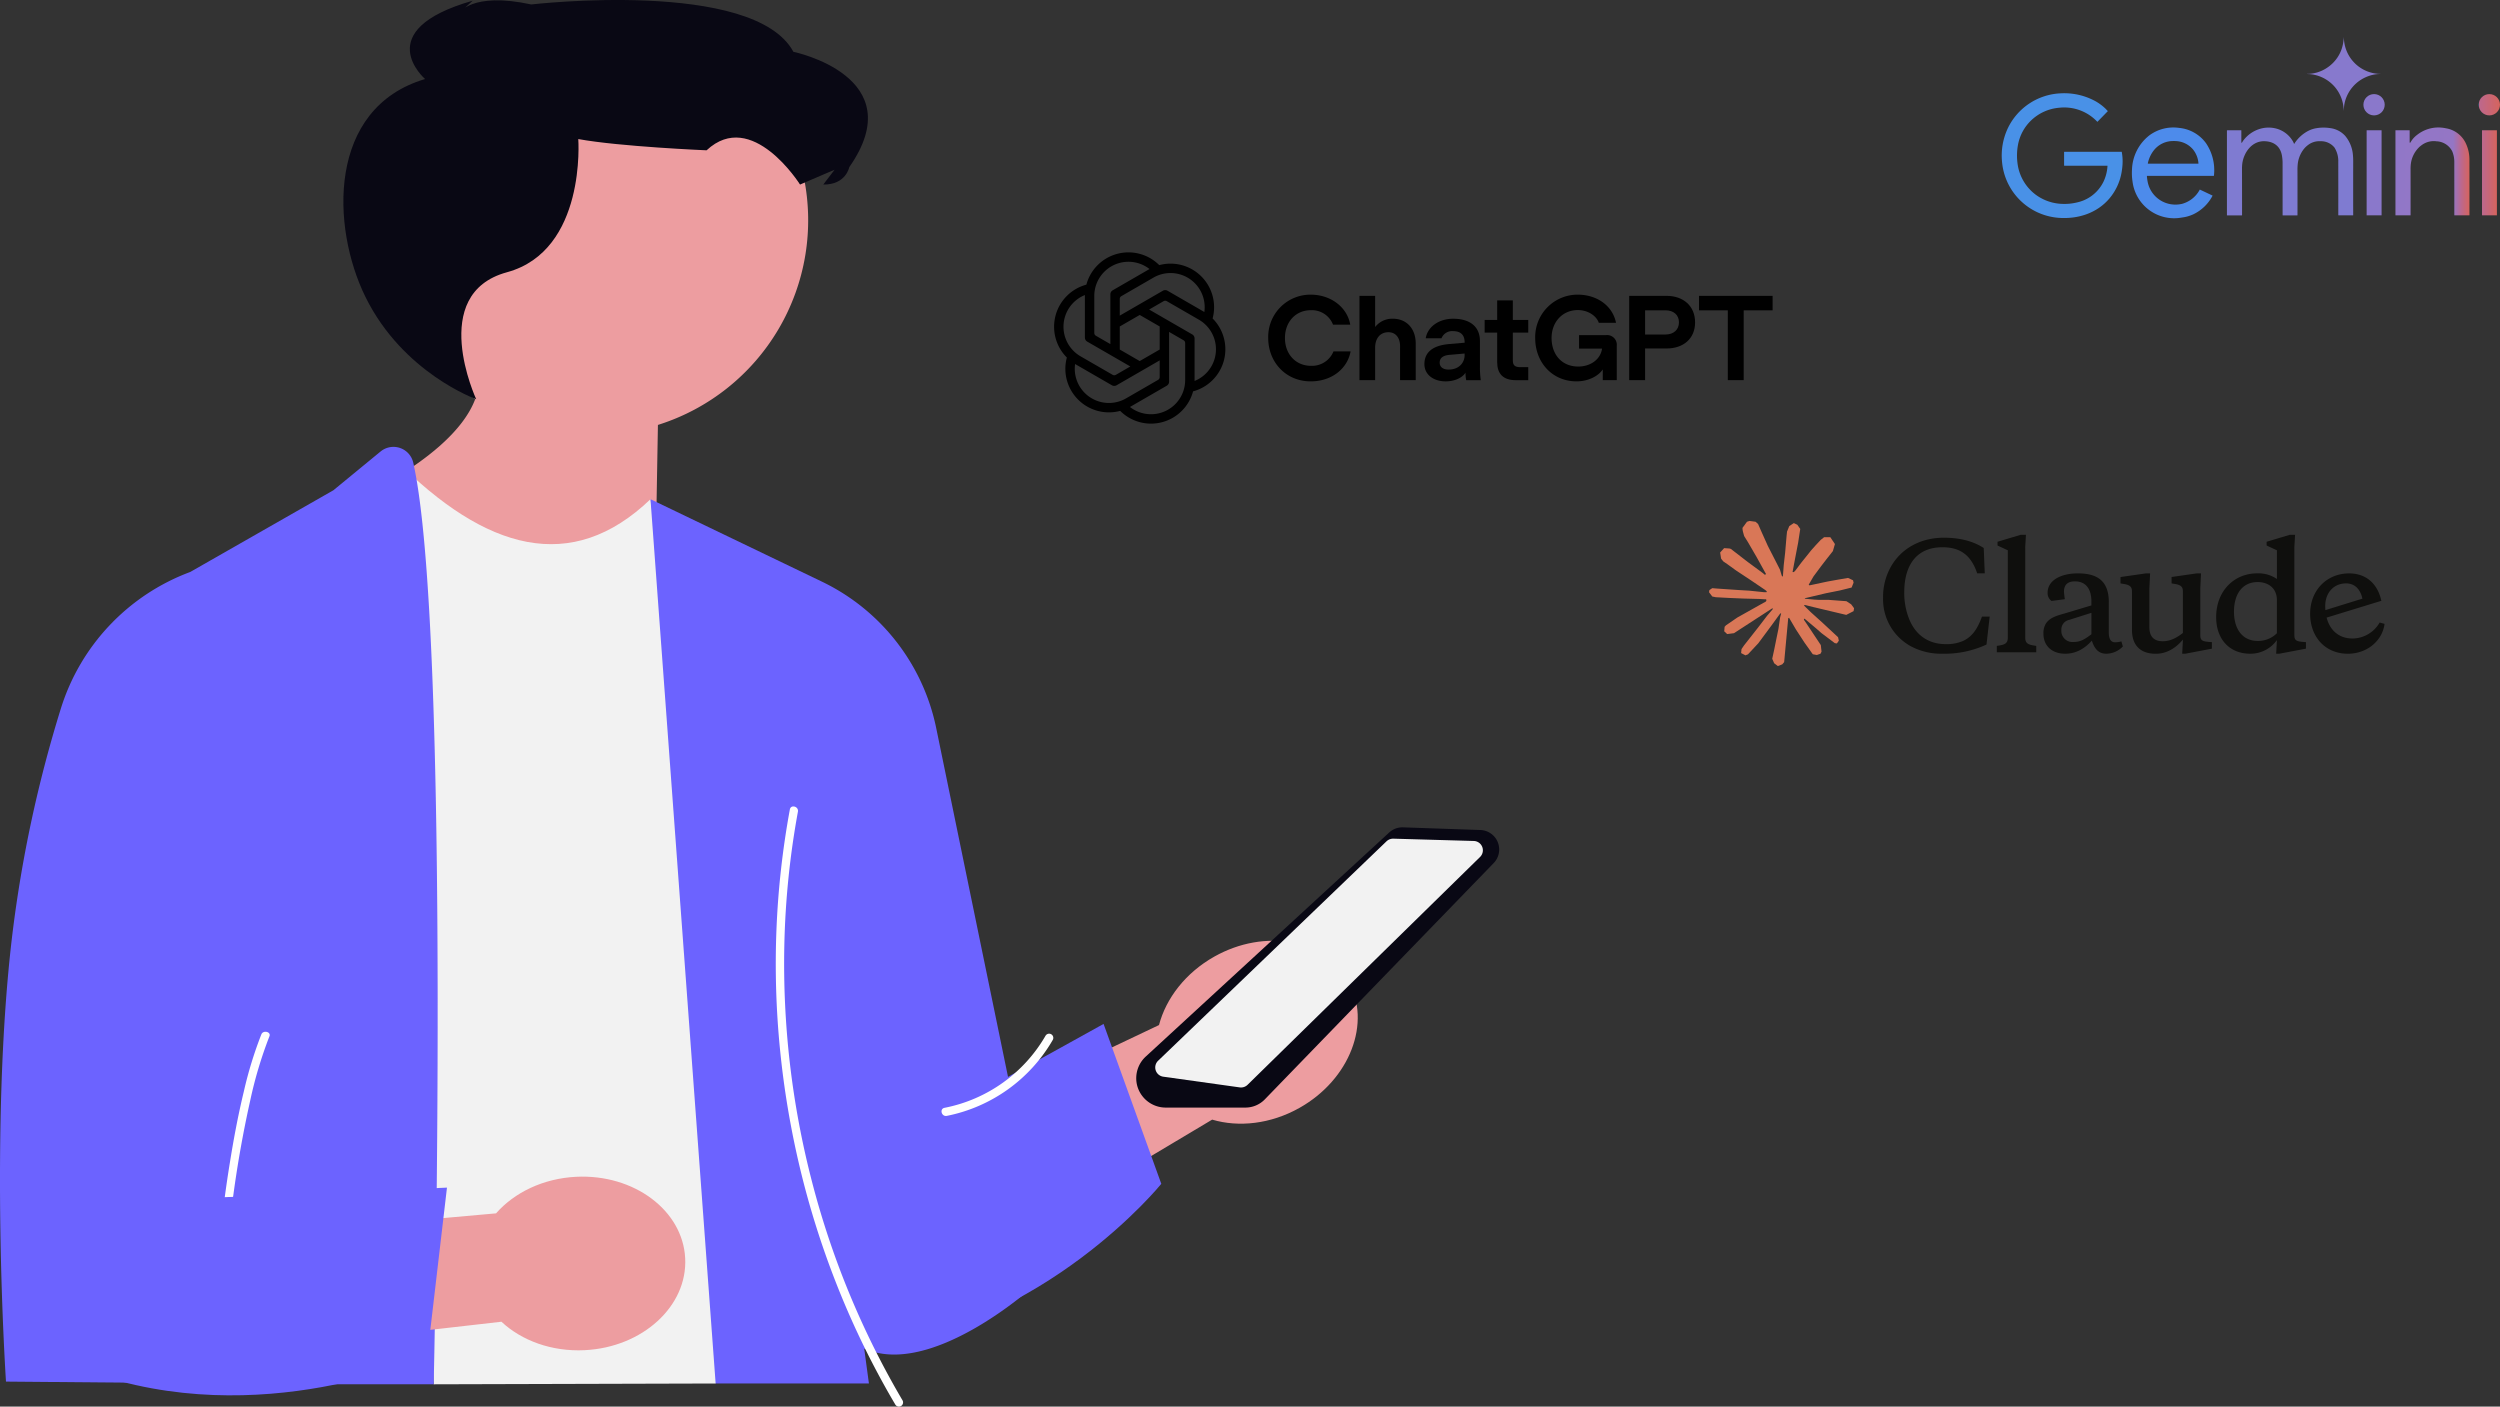 <svg xmlns="http://www.w3.org/2000/svg" xmlns:xlink="http://www.w3.org/1999/xlink" width="800" height="450.122" viewBox="0 0 800 450.122" role="img" artist="Katerina Limpitsouni" source="https://undraw.co/"><rect x="0" y="0" width="800" height="450.122" fill="#333333" stroke="none"/><defs><linearGradient id="a-14" y1="0.5" x2="1" y2="0.5" gradientUnits="objectBoundingBox"><stop offset="0" stop-color="#439ddf"/><stop offset="0" stop-color="#4f87ed"/><stop offset="0" stop-color="#9476c5"/><stop offset="0" stop-color="#bc688e"/><stop offset="1" stop-color="#d6645d"/></linearGradient><linearGradient id="b-15" y1="0.5" x2="1" y2="0.5" gradientUnits="objectBoundingBox"><stop offset="0" stop-color="#439ddf"/><stop offset="0" stop-color="#4f87ed"/><stop offset="0" stop-color="#9177c7"/><stop offset="0.781" stop-color="#9476c5"/><stop offset="0.888" stop-color="#bc688e"/><stop offset="1" stop-color="#d6645d"/></linearGradient><clipPath id="d-13"><rect width="230.509" height="55.001" fill="#fff"/></clipPath></defs><g transform="translate(-633.001 -366.421)"><path d="M186.973,73.262a68.641,68.641,0,1,1,89.2,65.5l-2.3,132.1L168.97,167.313s40.907-15.839,48.744-36.827a68.566,68.566,0,0,1-30.74-57.224Z" transform="translate(567.362 363.636)" fill="#ed9da0"/><path d="M218.819,130.3s-23.42-8.341-35.425-32.7c-11.028-22.379-12.237-60.491,19.075-69.749,0,0-18.039-15.575,15.219-25.068l-4.424,4.082s3.9-7.051,23.182-2.881c0,0,71.237-8.3,83.881,15.158,0,0,38.234,7.835,17.873,36.92,0,0-1.057,5.66-8.318,5.553l3.63-4.748L322.45,61.615s-15.386-24.506-29.907-10.956c0,0-27.772-1.169-41.056-3.6,0,0,2.666,35.675-22.828,42.623s-9.84,40.616-9.84,40.616Z" transform="translate(566.563 363.861)" fill="#090814"/><path d="M471.668,397.548,346.21,472.388l-10.432-48.624,118.871-56.475c2.251-8.548,8.477-16.718,17.711-21.91,16.157-9.086,35.35-5.612,42.87,7.758s.518,31.576-15.639,40.662c-9.234,5.193-19.451,6.267-27.922,3.752Z" transform="translate(549.231 327.151)" fill="#ed9da0"/><path d="M495.923,389.271H470.369a9.453,9.453,0,0,1-9.183-7.4h0a9.432,9.432,0,0,1,2.819-8.914l77.921-71.717a6.221,6.221,0,0,1,4.437-1.643l24.737.853a6.236,6.236,0,0,1,4.264,10.57l-73.25,75.628A8.663,8.663,0,0,1,495.923,389.271Z" transform="translate(535.624 331.576)" fill="#090814"/><path d="M194.983,167.618c28.915,29.055,56.379,36.854,81.638,12.629L312.305,441.72l-14.836,21.5-90.229.257Z" transform="translate(564.535 345.921)" fill="#f2f2f2"/><path d="M174.807,164.488l-15.088,12.4-45.806,26.144a68.257,68.257,0,0,0-41.386,43.658,411.18,411.18,0,0,0-15.51,72.094c-7.529,61.817-2.061,143.328-2.061,143.328l69.64.605-3.027-40.876-11.2-101.136.3,142.262h81.152s5.553-241.285-6.548-294.942a6.493,6.493,0,0,0-10.458-3.538Z" transform="translate(579.963 346.422)" fill="#6c63ff"/><path d="M286.579,181.787l54.871,26.385A66.921,66.921,0,0,1,378,254.986l22.993,111.67L408.5,434.2s-32.324,28.949-53.537,19.349l1.514,11.2H307.427Z" transform="translate(554.578 344.38)" fill="#6c63ff"/><path d="M375.413,405.9l64.492-35.729,18.47,51.17S421.3,467.28,363.3,474.03L375.413,405.9Z" transform="translate(546.24 323.905)" fill="#6c63ff"/><path d="M495.241,383.282a3.033,3.033,0,0,1-.409-.029l-24.464-3.425a2.983,2.983,0,0,1-1.654-5.106l73.1-70.23a3.1,3.1,0,0,1,2.151-.832l25.776.74a2.983,2.983,0,0,1,2,5.113l-74.407,72.918a3.013,3.013,0,0,1-2.093.852Z" transform="translate(534.884 331.134)" fill="#f2f2f2"/><path d="M372.158,482.21a272.333,272.333,0,0,1-29.123-70.477,277.654,277.654,0,0,1-8.734-75.385,268.233,268.233,0,0,1,4.345-42.582c.309-1.682-2.267-2.4-2.579-.711a272.6,272.6,0,0,0-4.285,38.322,276.674,276.674,0,0,0,1.144,38.573A282.74,282.74,0,0,0,339.3,407.8a277.467,277.467,0,0,0,11.573,36.815,272.364,272.364,0,0,0,16.576,34.8q1.18,2.079,2.4,4.137a1.338,1.338,0,0,0,2.305-1.349h0Z" transform="translate(549.69 332.392)" fill="#fff"/><path d="M424.385,374.264a47.959,47.959,0,0,1-32.352,23.131c-1.687.326-.973,2.9.711,2.579a50.554,50.554,0,0,0,33.95-24.359,1.338,1.338,0,0,0-2.305-1.349h0Z" transform="translate(543.223 323.529)" fill="#fff"/><path d="M133.291,484.662c-1.345-13.927-.384-28.1.88-42.009a357.144,357.144,0,0,1,7.3-47.623,133.871,133.871,0,0,1,6.159-20.6c.585-1.436-2-2.053-2.579-.629a127.129,127.129,0,0,0-5.594,18.2c-1.817,7.526-3.252,15.123-4.469,22.743a387.066,387.066,0,0,0-4.795,48.3,167.358,167.358,0,0,0,.421,21.615c.146,1.506,2.821,1.52,2.674,0Z" transform="translate(571.593 323.599)" fill="#fff"/><path d="M220.941,471.428l-99.36,11.354,9.537-38.151,88.108-7.882c5.831-6.641,15.05-11.173,25.631-11.7,18.514-.915,34.136,10.764,34.893,26.085s-13.638,28.484-32.151,29.4c-10.581.523-20.2-3.073-26.659-9.111Z" transform="translate(572.514 317.946)" fill="#ed9da0"/><path d="M125.836,432.111l73.66-3.169-6.325,54.034S139.489,507.52,84.577,487.66l41.258-55.549Z" transform="translate(576.536 317.518)" fill="#6c63ff"/><g transform="translate(1179.893 533.134)"><path d="M85.061,254.4l9.129-5.122.153-.445-.153-.247h-.445l-1.526-.094L87,248.351l-4.524-.188-4.383-.235-1.1-.235-1.034-1.363.107-.68.927-.623,1.328.116,2.935.2,4.4.3,3.2.188,4.734.492h.752l.107-.3-.257-.188-.2-.188-4.558-3.089L84.5,239.294l-2.585-1.88-1.4-.952-.7-.893-.3-1.949,1.269-1.4,1.7.116.435.116,1.726,1.328,3.687,2.854,4.815,3.546.7.586.282-.2.035-.141-.316-.529-2.619-4.734-2.794-4.815-1.244-2-.329-1.2a5.822,5.822,0,0,1-.2-1.41l1.444-1.961.8-.257,1.927.257.811.7,1.2,2.738,1.939,4.311L97.79,237.4l.88,1.739.47,1.61.175.492h.3v-.282l.247-3.3.457-4.054.445-5.216.154-1.469.727-1.761,1.444-.952,1.128.539.927,1.328-.128.858-.551,3.584-1.081,5.614-.7,3.759h.41l.47-.47,1.9-2.525,3.2-3.994,1.41-1.585,1.645-1.751,1.056-.833h2l1.469,2.184-.658,2.256-2.055,2.606-1.7,2.209-2.444,3.289-1.526,2.632.141.21.363-.035,5.52-1.175,2.982-.539,3.559-.611,1.61.752.175.764-.633,1.563-3.806.94-4.464.893-6.648,1.573-.081.06.094.116,2.995.282,1.281.069h3.136l5.84.435,1.526,1.009.915,1.234-.154.94-2.35,1.2-3.17-.752-7.4-1.761-2.538-.633h-.351v.21l2.115,2.068,3.875,3.5,4.853,4.511.248,1.115-.623.88-.658-.094-4.264-3.208-1.645-1.444-3.725-3.136h-.247v.329l.858,1.256,4.533,6.814.235,2.09-.329.68-1.175.41-1.291-.235-2.654-3.725-2.738-4.195-2.209-3.759-.269.154-1.3,14.038-.611.717-1.41.539-1.175-.893-.623-1.444.623-2.854.752-3.725.611-2.961L98.7,254.4l.329-1.222-.022-.081-.269.034-2.773,3.806-4.217,5.7-3.336,3.571-.8.316-1.385-.717.128-1.281.774-1.14,4.618-5.874,2.785-3.64,1.8-2.1-.013-.3h-.107l-12.265,7.964-2.184.282-.94-.88.116-1.444.445-.47,3.687-2.538-.012.012Z" transform="translate(-75.96 -223.53)" fill="#d97757"/><path d="M273.773,272.617c-5.9,0-9.928-3.29-11.83-8.352a22.516,22.516,0,0,1-1.444-8.258c0-8.493,3.806-14.392,12.218-14.392,5.652,0,9.138,2.466,11.125,8.352h2.419l-.329-8.117c-3.384-2.184-7.613-3.289-12.757-3.289-7.249,0-13.415,3.242-16.845,9.091a19.681,19.681,0,0,0-2.607,10.163,17.143,17.143,0,0,0,8.822,15.448,20.557,20.557,0,0,0,10.257,2.419,31.789,31.789,0,0,0,14.016-2.935l1.021-8.951h-2.466c-1.479,4.088-3.242,6.544-6.169,7.848a13.239,13.239,0,0,1-5.426.974Zm25.432-31,.235-3.994h-1.667l-7.425,2.231v1.209l3.29,1.526v27.935c0,1.9-.974,2.325-3.525,2.644v2.043h12.629v-2.043c-2.56-.316-3.525-.739-3.525-2.644v-28.9l-.012-.012Zm50.222,34.07h.974l8.54-1.62v-2.09l-1.2-.094c-2-.188-2.513-.6-2.513-2.231v-14.9l.235-4.781h-1.35l-8.07,1.162v2.043l.786.141c2.184.316,2.832.927,2.832,2.456v13.274c-2.09,1.62-4.088,2.644-6.46,2.644-2.632,0-4.264-1.338-4.264-4.464V254.763l.235-4.781h-1.385l-8.083,1.162v2.043l.833.141c2.184.316,2.832.927,2.832,2.456v12.253c0,5.191,2.935,7.66,7.613,7.66,3.571,0,6.5-1.9,8.694-4.546l-.235,4.546-.013-.013Zm-23.471-16.529c0-6.638-3.524-9.185-9.89-9.185-5.614,0-9.693,2.325-9.693,6.178a3.075,3.075,0,0,0,1.244,2.644l4.276-.564a23.831,23.831,0,0,1-.282-2.409c0-2.184,1.162-3.289,3.524-3.289,3.49,0,5.251,2.456,5.251,6.4v1.291l-8.809,2.644c-2.936.8-4.605,1.491-5.721,3.114a5.861,5.861,0,0,0-.821,3.289c0,3.759,2.585,6.413,7,6.413,3.2,0,6.028-1.444,8.493-4.182.88,2.738,2.23,4.182,4.64,4.182a7.41,7.41,0,0,0,5.285-2.325l-.47-1.62a7.5,7.5,0,0,1-2.033.282c-1.35,0-2-1.068-2-3.161v-9.7Zm-11.278,12.769a3.558,3.558,0,0,1-3.9-3.853,3.1,3.1,0,0,1,2.466-3.208l7.143-2.268v6.861c-2.278,1.726-3.618,2.466-5.708,2.466Zm74.361,2.137v-2.09l-1.209-.094c-2-.188-2.5-.6-2.5-2.231V241.618l.235-3.994h-1.679l-7.425,2.231v1.209l3.29,1.526v9.185a10.372,10.372,0,0,0-6.309-1.808c-7.378,0-13.133,5.614-13.133,14.016,0,6.92,4.135,11.7,10.949,11.7a10.374,10.374,0,0,0,8.493-4.37l-.235,4.37h.987l8.54-1.62h0Zm-15.461-21.31c3.525,0,6.169,2.043,6.169,5.8v10.573a8.461,8.461,0,0,1-6.122,2.466c-5.05,0-7.613-3.994-7.613-9.327,0-5.99,2.926-9.514,7.566-9.514ZM407.1,258.04c-.658-3.1-2.56-4.862-5.2-4.862-3.947,0-6.686,2.973-6.686,7.237,0,6.31,3.337,10.4,8.728,10.4a10.106,10.106,0,0,0,8.681-5.11l1.573.423c-.7,5.473-5.661,9.561-11.748,9.561-7.143,0-12.065-5.285-12.065-12.8s5.345-12.91,12.487-12.91c5.332,0,9.091,3.208,10.3,8.775l-18.609,5.708v-2.513l12.534-3.888v-.013Z" transform="translate(-198.03 -233.206)" fill="#0f0f0d"/></g><g transform="translate(1273.565 378.284)"><g transform="translate(97.692 0)"><path d="M962.17,291.767c.039,0,.04-.009.006-.025a.152.152,0,0,0-.066-.015,11.8,11.8,0,0,1-11.631-11.775.007.007,0,0,0-.008-.008c-.019,0-.021,0-.005,0s.008,0,.006.009a19.141,19.141,0,0,1-.263,2.078,11.72,11.72,0,0,1-5.122,7.738,11.422,11.422,0,0,1-6.378,1.954c-.014,0-.02.006-.02.02h0a.019.019,0,0,0,.021.021,11.856,11.856,0,0,1,9.022,4.328,12.114,12.114,0,0,1,2.356,4.739,10.673,10.673,0,0,1,.235,1.306c.057.476.1.923.135,1.344.009.1.014.1.016,0a13,13,0,0,1,.154-2.016,11.85,11.85,0,0,1,7.816-9.063A10.8,10.8,0,0,1,962.17,291.767Z" transform="translate(-938.69 -279.942)" fill="#8779cd"/></g><g transform="translate(0 17.974)"><path d="M203.667,440.976H185.32a.067.067,0,0,0-.067.067v4.288a.1.1,0,0,0,.1.1h13.705c.059,0,.086.029.082.087a13.593,13.593,0,0,1-1.259,4.978,12.3,12.3,0,0,1-8.511,6.687,17.1,17.1,0,0,1-4.833.457,15.084,15.084,0,0,1-8.13-2.761,14.808,14.808,0,0,1-6.08-10.368,18.957,18.957,0,0,1,.2-5.914,14.458,14.458,0,0,1,4.23-7.712,14.766,14.766,0,0,1,8.985-4.012,14.537,14.537,0,0,1,12.111,4.47.063.063,0,0,0,.1,0L199.213,428a.063.063,0,0,0-.006-.106c-.239-.188-.407-.437-.628-.648a15.977,15.977,0,0,0-3.182-2.4,20.8,20.8,0,0,0-11.342-2.573,19.68,19.68,0,0,0-16.738,11.016,20.464,20.464,0,0,0-1.93,10.823A19.679,19.679,0,0,0,183.45,462.1c6.133.481,12.278-1.429,16.314-6.2a17.52,17.52,0,0,0,3.834-8.075,21.355,21.355,0,0,0,.337-2.565,16.579,16.579,0,0,0-.229-4.251A.04.04,0,0,0,203.667,440.976Z" transform="translate(-165.306 -422.238)" fill="#4991e7"/></g><g transform="translate(115.727 18.246)"><circle cx="3.409" cy="3.409" r="3.409" transform="translate(0 0)" fill="#8a78cb"/></g><g transform="translate(152.62 18.247)"><circle cx="3.408" cy="3.408" r="3.408" transform="translate(0 0)" fill="url(#a-14)"/></g><g transform="translate(41.64 28.962)"><path d="M510.111,509.326a12.953,12.953,0,0,0-9.531,2.358,14.48,14.48,0,0,0-5.592,10.976,18.282,18.282,0,0,0,.168,3.827A13.419,13.419,0,0,0,510.976,538a12.217,12.217,0,0,0,3.57-1,13.455,13.455,0,0,0,6.211-5.961,0,0,0,0,0,0,0,.056.056,0,0,0-.027-.075l-3.969-1.878-.013-.005a.1.1,0,0,0-.128.066.753.753,0,0,1-.059.134,9.14,9.14,0,0,1-5.581,4.352,9.356,9.356,0,0,1-3.522.123,9.023,9.023,0,0,1-7.484-7.331,13.724,13.724,0,0,1-.215-1.667c0-.057.024-.085.081-.085H521.12a.084.084,0,0,0,.093-.086,15.436,15.436,0,0,0-2.543-10.373A12.043,12.043,0,0,0,510.111,509.326Zm6.071,11.433H500.117c-.054,0-.076-.026-.064-.081a10.009,10.009,0,0,1,2.008-4.283,7.826,7.826,0,0,1,5.549-2.851,12.788,12.788,0,0,1,1.507,0,7.62,7.62,0,0,1,5.437,2.727,7.965,7.965,0,0,1,1.7,4.41A.06.06,0,0,1,516.182,520.759Z" transform="translate(-494.954 -509.219)" fill="#4d8beb"/></g><g transform="translate(72.058 28.963)"><path d="M776.046,517.7a10.793,10.793,0,0,0-2.474-5.845A7.821,7.821,0,0,0,768.8,509.4a13.676,13.676,0,0,0-4.388.023,8.845,8.845,0,0,0-2.483.783,11.624,11.624,0,0,0-4.611,4.194c-.047.072-.083.068-.11-.013a4.365,4.365,0,0,0-.3-.683,8.716,8.716,0,0,0-5.487-4.187,9.648,9.648,0,0,0-5,.092,10.377,10.377,0,0,0-5.344,3.654,5.185,5.185,0,0,0-.48.753.113.113,0,0,1-.094.061l-.063.005c-.048,0-.072-.018-.072-.066l0-3.888h0a.029.029,0,0,0-.029-.029h-4.484a.1.1,0,0,0-.1.1v27.076a.042.042,0,0,0,.047.048h4.72a.063.063,0,0,0,.071-.069q.005-7.024-.011-14.7a12.937,12.937,0,0,1,.127-2.077c.558-3.35,2.961-6.724,6.629-6.882,3.095-.071,5.415,1.364,6,4.5a13.588,13.588,0,0,1,.227,2.458q.011,8.146.006,16.7a.06.06,0,0,0,.067.068h4.643a.053.053,0,0,0,.053-.053q.017-7.172-.005-14.279a17.083,17.083,0,0,1,.124-2.414,9.541,9.541,0,0,1,1.59-4.046,7.307,7.307,0,0,1,1.546-1.631,5.965,5.965,0,0,1,4.142-1.3,5.521,5.521,0,0,1,4.426,2.011,8.054,8.054,0,0,1,1.229,4.6q.019,7.911.005,17.026a.072.072,0,0,0,.081.082h4.613a.067.067,0,0,0,.076-.076q-.021-8.291,0-17.009A21.993,21.993,0,0,0,776.046,517.7Z" transform="translate(-735.76 -509.23)" fill="#7f7bd1"/></g><g transform="translate(125.986 28.959)"><path d="M1185.2,514.261a8.551,8.551,0,0,0-6.466-4.846,10.969,10.969,0,0,0-9.142,2.134,7.546,7.546,0,0,0-2.019,2.245q-.35.616-.351-.092v-3.561a.064.064,0,0,0-.073-.073h-4.431a.045.045,0,0,0-.044.045V537.2a.075.075,0,0,0,.085.086h4.689a.057.057,0,0,0,.064-.064q.013-7.276,0-14.657a12.264,12.264,0,0,1,.177-2.318,9.031,9.031,0,0,1,2.793-4.983c.222-.173.442-.341.659-.5a6.485,6.485,0,0,1,4.663-1.17,5.872,5.872,0,0,1,5.03,3.19,8.637,8.637,0,0,1,.672,3.446q.013,8.248.005,17.02c0,.027.013.039.038.039h4.73a.063.063,0,0,0,.071-.072q.013-8.843-.006-17.663A12.079,12.079,0,0,0,1185.2,514.261Zm-15.578-2.515h.005l.008,0Z" transform="translate(-1162.68 -509.198)" fill="url(#b-15)"/></g><g transform="translate(116.759 29.828)"><path d="M1094.388,516.08h-4.714a.034.034,0,0,0-.034.034v27.153a.034.034,0,0,0,.034.034h4.714a.034.034,0,0,0,.034-.034V516.114A.034.034,0,0,0,1094.388,516.08Z" transform="translate(-1089.64 -516.08)" fill="#8a78cb"/></g><g transform="translate(153.673 29.828)"><path d="M1386.608,516.08h-4.7a.034.034,0,0,0-.034.034v27.153a.034.034,0,0,0,.034.034h4.7a.034.034,0,0,0,.034-.034V516.114A.034.034,0,0,0,1386.608,516.08Z" transform="translate(-1381.87 -516.08)" fill="url(#a-14)"/></g></g><g transform="translate(970.063 447.013)" clip-path="url(#d-13)"><path d="M50.852,21.24A13.943,13.943,0,0,0,33.779,4.167a13.943,13.943,0,0,0-23.322,6.249A13.943,13.943,0,0,0,4.208,33.738,13.943,13.943,0,0,0,21.281,50.811,13.943,13.943,0,0,0,44.6,44.562,13.943,13.943,0,0,0,50.852,21.24ZM31.919,8.164a10.934,10.934,0,0,1,16.291,11l-11.776-6.8a1.5,1.5,0,0,0-1.5,0L21.142,20.328V14.975a1.018,1.018,0,0,1,.506-.879L31.919,8.164ZM27.53,20.112,33.919,23.8v7.377L27.53,34.866l-6.389-3.689V23.8ZM12.989,14.025A10.934,10.934,0,0,1,30.662,5.418l-11.776,6.8a1.5,1.5,0,0,0-.752,1.3V29.441L13.5,26.765a1.019,1.019,0,0,1-.508-.878V14.026ZM3.508,21.052a10.917,10.917,0,0,1,6.474-7.31v13.6a1.5,1.5,0,0,0,.752,1.3L24.522,36.6l-4.636,2.677a1.017,1.017,0,0,1-1.014,0L8.6,33.351a10.936,10.936,0,0,1-5.092-12.3ZM23.141,46.814a10.934,10.934,0,0,1-16.291-11l11.776,6.8a1.5,1.5,0,0,0,1.5,0L33.919,34.65V40a1.017,1.017,0,0,1-.506.879L23.141,46.814Zm18.93-5.861A10.934,10.934,0,0,1,24.4,49.56l11.776-6.8a1.5,1.5,0,0,0,.752-1.3V25.537l4.636,2.677a1.019,1.019,0,0,1,.508.878V40.952Zm9.481-7.027a10.918,10.918,0,0,1-6.474,7.311v-13.6a1.5,1.5,0,0,0-.752-1.3L30.538,18.376,35.174,15.7a1.018,1.018,0,0,1,1.014,0L46.46,21.627a10.936,10.936,0,0,1,5.092,12.3Z" transform="translate(0.121 0.081)"/><path d="M48.726,29.75c-4.935,0-8.363-3.738-8.363-8.9s3.432-8.9,8.289-8.9a7.235,7.235,0,0,1,7.091,4.625h5.513c-.962-5.55-6.166-9.6-12.682-9.6A13.511,13.511,0,0,0,35.008,20.847c0,7.669,5.587,13.876,13.608,13.876,6.628,0,11.716-3.969,12.757-9.6H55.9a7.4,7.4,0,0,1-7.169,4.625h-.005Z" transform="translate(33.759 6.722)"/><path d="M60.551,14.49a6.873,6.873,0,0,0-5.666,2.659V7.168H49.875v26.98h5.009V23.777c0-3.007,1.619-4.972,4.242-4.972,2.391,0,3.737,1.85,3.737,4.431V34.142h5.009V22.426c0-4.778-2.928-7.942-7.321-7.942v.006Z" transform="translate(48.096 6.912)"/><path d="M78.219,17.987c0-4.393-3.007-7.091-8.557-7.091-4.547,0-8.173,2.544-8.788,6.244h5.051a3.645,3.645,0,0,1,3.7-2.276c2.507,0,3.7,1.309,3.7,3.585v.115l-4.894.426c-5.125.426-7.979,2.507-7.979,6.438,0,3.316,2.854,5.513,6.823,5.513,2.66,0,5.241-1.041,6.323-2.775a12.093,12.093,0,0,0,.231,2.391h4.663a28.222,28.222,0,0,1-.268-4.315V17.994l-.005-.009Zm-4.9,4.589c0,2.276-1.7,4.588-5.125,4.588-1.85,0-2.854-.888-2.854-2.2,0-1.425.962-2.313,3.122-2.507l4.856-.426v.541Z" transform="translate(58.297 10.508)"/><path d="M79.285,7.914H74.276v6.244h-4.01v4.048h4.01v9.482c0,3.664,1.887,5.745,5.935,5.745h4.01V29.269H81.676c-1.7,0-2.391-.578-2.391-2.16v-8.9h4.936V14.159H79.285V7.915Z" transform="translate(67.759 7.632)"/><path d="M101.166,19.922H92.53v4.315h7.364c-.5,3.585-3.858,5.745-7.595,5.745-5.4,0-8.557-3.969-8.557-9.135s3.548-8.941,8.4-8.941c3.316,0,6.018,1.929,6.711,4.084h5.509c-1.041-5.356-5.976-9.02-12.295-9.02A13.59,13.59,0,0,0,78.5,20.883c0,7.632,5.32,13.839,13.261,13.839,3.626,0,6.9-1.619,8.363-3.816v3.432H104.6V23.354a3.108,3.108,0,0,0-3.432-3.432Z" transform="translate(75.7 6.722)"/><path d="M105.76,7.169H93.813v26.98H98.9V24.009h6.9c5.325,0,9.1-3.122,9.1-8.363s-3.773-8.479-9.135-8.479Zm-.348,12.373H98.9V11.794h6.517c2.625,0,4.32,1.5,4.32,3.853s-1.7,3.894-4.32,3.894Z" transform="translate(90.467 6.912)"/><path d="M105.19,7.168v4.625H114.4V34.148h5.084V11.793h9.252V7.168H105.19Z" transform="translate(101.436 6.912)"/></g></g></svg>
